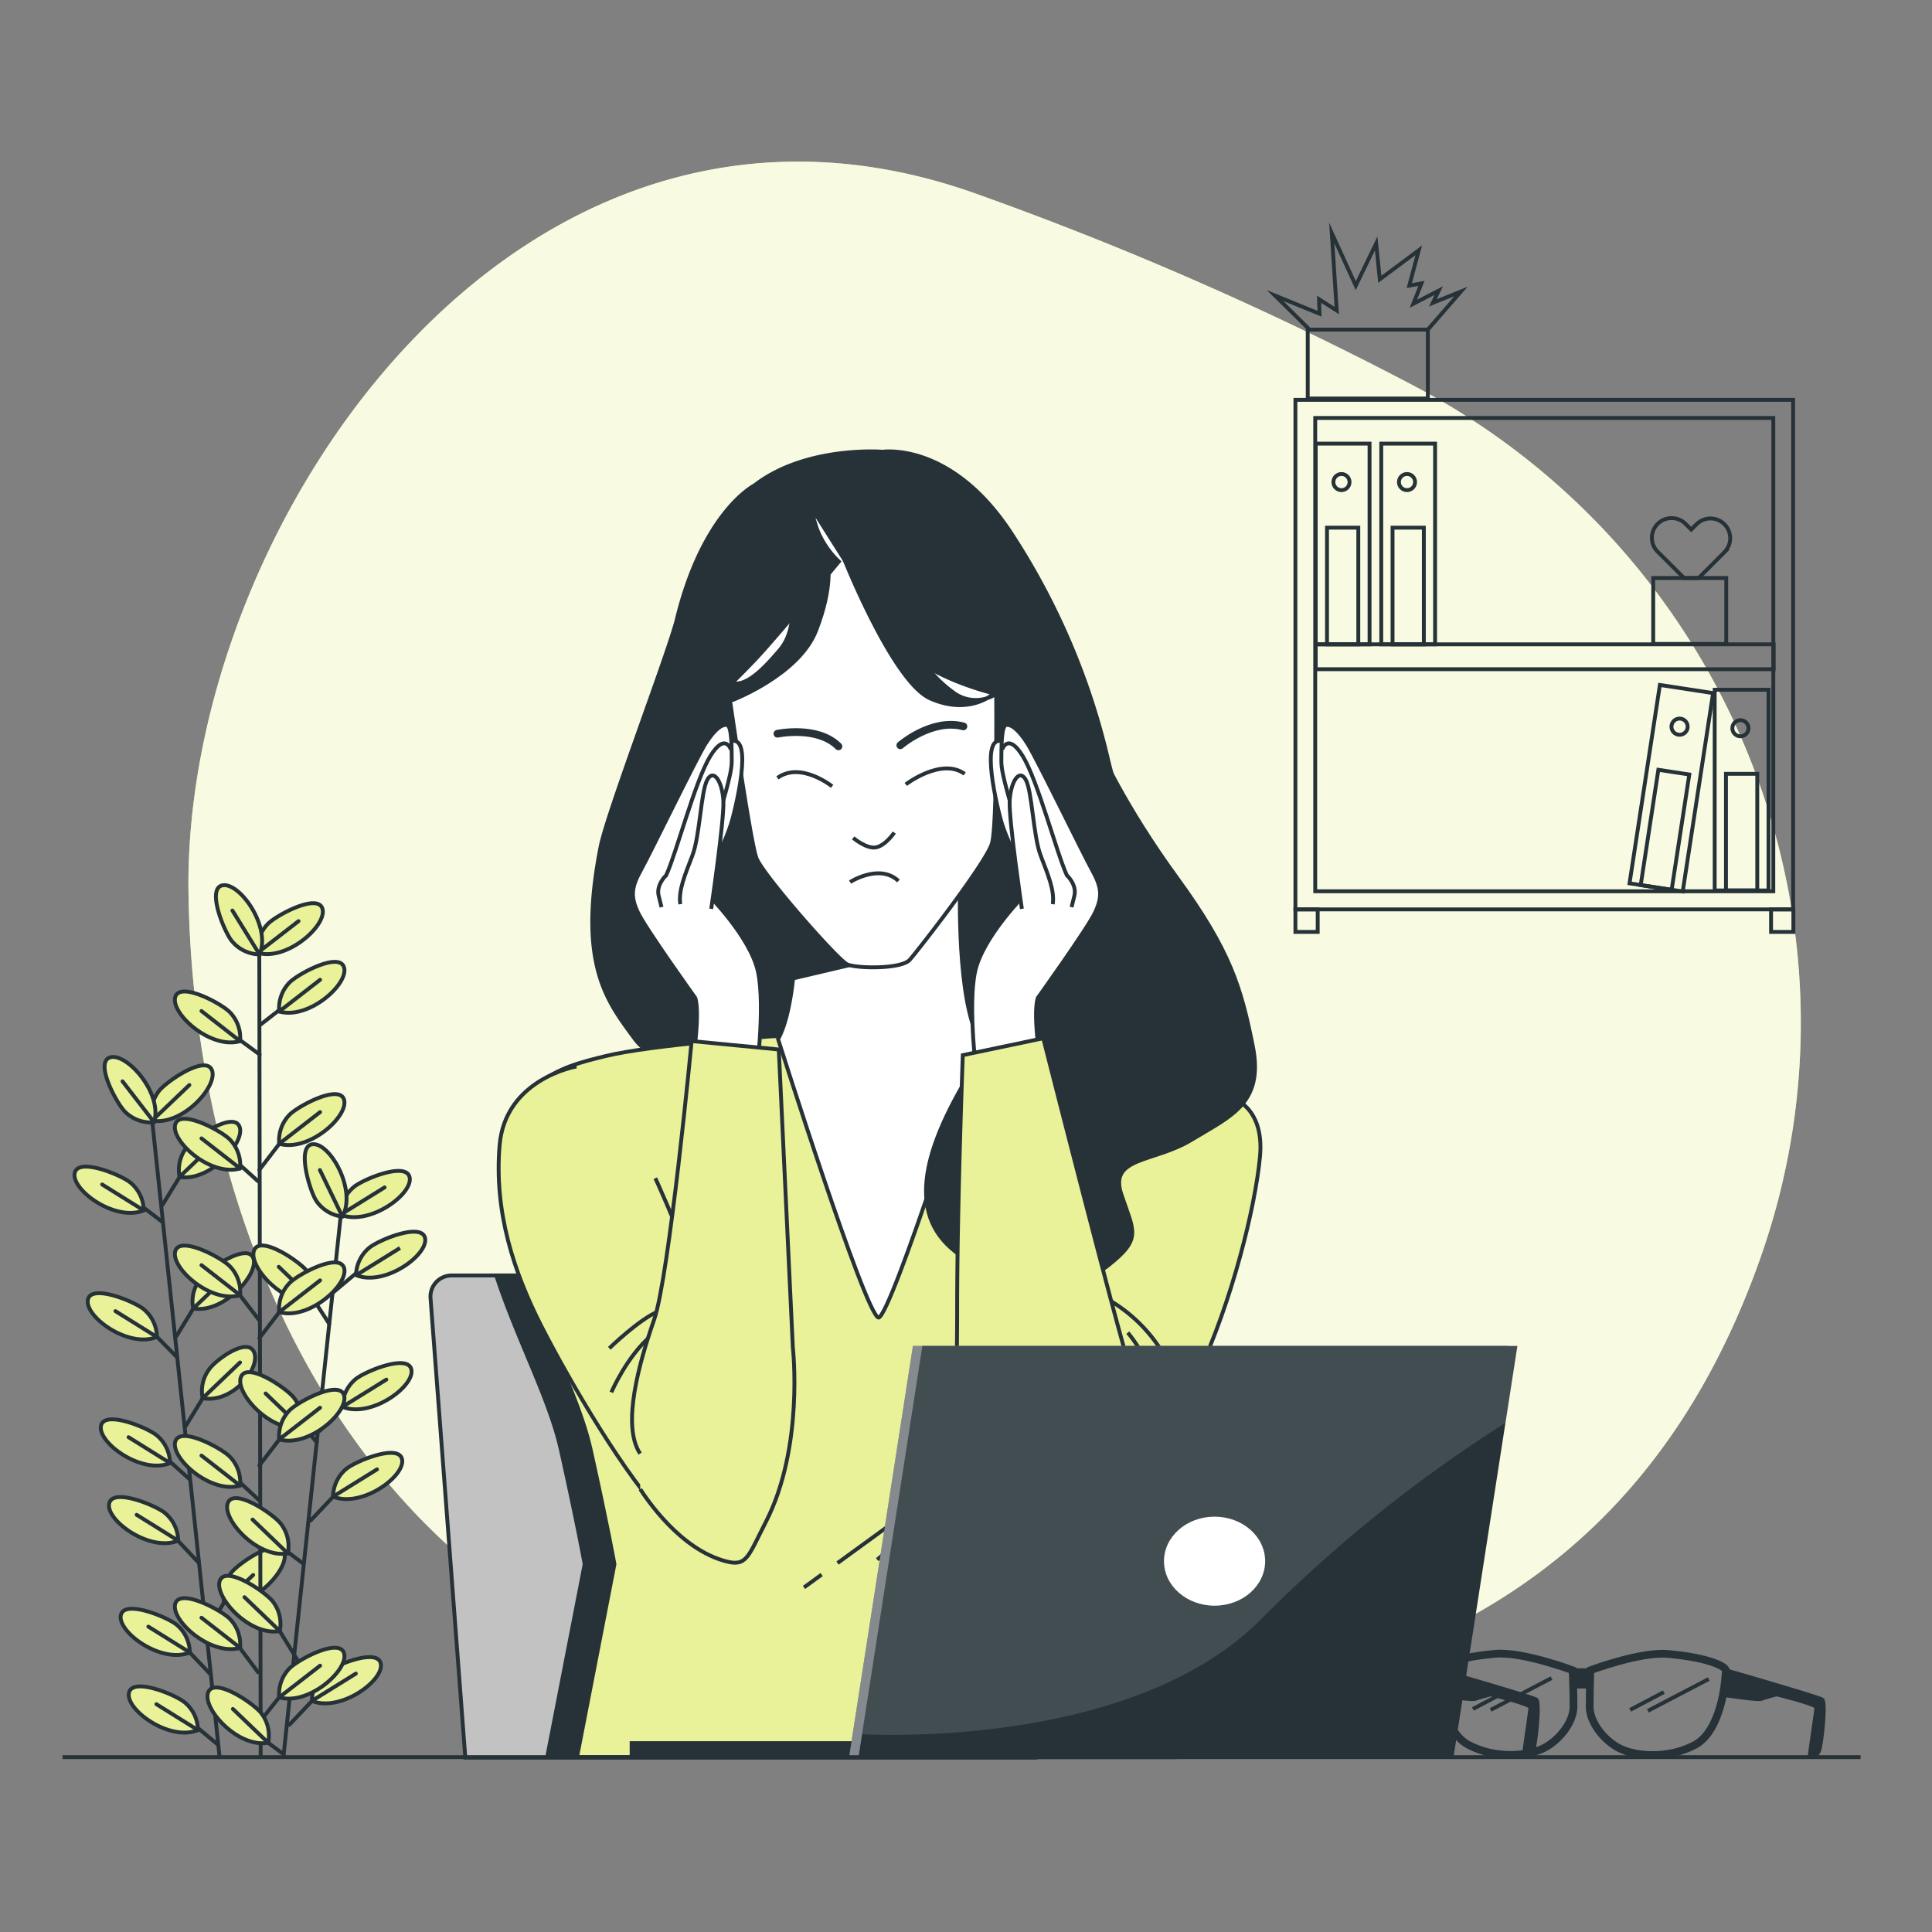 <svg xmlns="http://www.w3.org/2000/svg" viewBox="0 0 500 500"><rect x="0" y="0" width="500" height="500" fill="#808080" stroke="none"/><g id="freepik--background-simple--inject-73"><path d="M455.61,325.49c30.63-86.8-8.21-182.83-89.69-225.64A870.7,870.7,0,0,0,252.23,50C134.27,8.22,47.46,135.46,48.78,230.89S99.15,434.33,219.76,443s200.13-21.21,234.59-114C454.78,327.8,455.2,326.65,455.61,325.49Z" style="fill:#E9F199"></path><path d="M455.61,325.49c30.63-86.8-8.21-182.83-89.69-225.64A870.7,870.7,0,0,0,252.23,50C134.27,8.22,47.46,135.46,48.78,230.89S99.15,434.33,219.76,443s200.13-21.21,234.59-114C454.78,327.8,455.2,326.65,455.61,325.49Z" style="fill:#fff;opacity:0.7"></path></g><g id="freepik--Plant--inject-73"><line x1="39.49" y1="291.03" x2="56.83" y2="454.75" style="fill:none;stroke:#263238;stroke-linecap:round;stroke-linejoin:round"></line><line x1="54.29" y1="433.11" x2="46.59" y2="425.02" style="fill:none;stroke:#263238;stroke-linecap:round;stroke-linejoin:round"></line><path d="M49.13,427.66a9.47,9.47,0,0,0-3.32-7.09c-2.15-1.91-13.44-6.66-14.51-2.68C30.14,422.21,41.69,430.7,49.13,427.66Z" style="fill:#E9F199;stroke:#263238;stroke-linejoin:round"></path><line x1="49.13" y1="427.66" x2="38.39" y2="420.97" style="fill:none;stroke:#263238;stroke-linecap:round;stroke-linejoin:round"></line><line x1="56.2" y1="451.35" x2="48.69" y2="445.1" style="fill:none;stroke:#263238;stroke-linecap:round;stroke-linejoin:round"></line><path d="M51.23,447.75a9.45,9.45,0,0,0-3.33-7.09C45.76,438.74,34.47,434,33.4,438,32.23,442.3,43.79,450.79,51.23,447.75Z" style="fill:#E9F199;stroke:#263238;stroke-linejoin:round"></path><line x1="51.23" y1="447.75" x2="40.48" y2="441.05" style="fill:none;stroke:#263238;stroke-linecap:round;stroke-linejoin:round"></line><line x1="49.07" y1="382.83" x2="41.48" y2="376" style="fill:none;stroke:#263238;stroke-linecap:round;stroke-linejoin:round"></line><path d="M44,378.65a9.45,9.45,0,0,0-3.33-7.09c-2.14-1.92-13.43-6.67-14.5-2.69C25,373.19,36.58,381.69,44,378.65Z" style="fill:#E9F199;stroke:#263238;stroke-linejoin:round"></path><line x1="44.02" y1="378.65" x2="33.27" y2="371.95" style="fill:none;stroke:#263238;stroke-linecap:round;stroke-linejoin:round"></line><line x1="51.18" y1="404.19" x2="43.57" y2="396.09" style="fill:none;stroke:#263238;stroke-linecap:round;stroke-linejoin:round"></line><path d="M46.11,398.73a9.45,9.45,0,0,0-3.32-7.08C40.64,389.73,29.36,385,28.28,389,27.12,393.28,38.67,401.77,46.11,398.73Z" style="fill:#E9F199;stroke:#263238;stroke-linejoin:round"></path><line x1="46.11" y1="398.73" x2="35.37" y2="392.04" style="fill:none;stroke:#263238;stroke-linecap:round;stroke-linejoin:round"></line><line x1="45.69" y1="351.13" x2="38.07" y2="343.37" style="fill:none;stroke:#263238;stroke-linecap:round;stroke-linejoin:round"></line><path d="M40.61,346a9.46,9.46,0,0,0-3.32-7.09c-2.15-1.92-13.44-6.66-14.51-2.69C21.62,340.57,33.17,349.06,40.61,346Z" style="fill:#E9F199;stroke:#263238;stroke-linejoin:round"></path><line x1="40.61" y1="346.02" x2="29.87" y2="339.32" style="fill:none;stroke:#263238;stroke-linecap:round;stroke-linejoin:round"></line><line x1="42.02" y1="316.24" x2="34.65" y2="310.6" style="fill:none;stroke:#263238;stroke-linecap:round;stroke-linejoin:round"></line><path d="M37.19,313.25a9.46,9.46,0,0,0-3.32-7.09c-2.15-1.92-13.44-6.67-14.51-2.69C18.2,307.79,29.75,316.29,37.19,313.25Z" style="fill:#E9F199;stroke:#263238;stroke-linejoin:round"></path><line x1="37.19" y1="313.25" x2="26.45" y2="306.55" style="fill:none;stroke:#263238;stroke-linecap:round;stroke-linejoin:round"></line><line x1="53.55" y1="421.96" x2="59.9" y2="411.6" style="fill:none;stroke:#263238;stroke-linecap:round;stroke-linejoin:round"></line><path d="M58,414.71a9.46,9.46,0,0,1,1.79-7.62c1.71-2.32,11.77-9.3,13.64-5.63C75.42,405.45,65.87,416.15,58,414.71Z" style="fill:#E9F199;stroke:#263238;stroke-linejoin:round"></path><line x1="57.96" y1="414.71" x2="65.52" y2="407.61" style="fill:none;stroke:#263238;stroke-linecap:round;stroke-linejoin:round"></line><line x1="48.03" y1="369.1" x2="54.38" y2="358.74" style="fill:none;stroke:#263238;stroke-linecap:round;stroke-linejoin:round"></line><path d="M52.44,361.85a9.44,9.44,0,0,1,1.8-7.62c1.7-2.32,9.57-8.12,11.44-4.45C67.71,353.77,60.35,363.29,52.44,361.85Z" style="fill:#E9F199;stroke:#263238;stroke-linejoin:round"></path><line x1="52.44" y1="361.85" x2="62.12" y2="352.6" style="fill:none;stroke:#263238;stroke-linecap:round;stroke-linejoin:round"></line><line x1="45.61" y1="345.87" x2="51.96" y2="335.51" style="fill:none;stroke:#263238;stroke-linecap:round;stroke-linejoin:round"></line><path d="M50,338.62A9.46,9.46,0,0,1,51.81,331c1.7-2.32,11.77-9.29,13.64-5.63C67.48,329.36,57.93,340.06,50,338.62Z" style="fill:#E9F199;stroke:#263238;stroke-linejoin:round"></path><line x1="50.02" y1="338.62" x2="59.7" y2="329.37" style="fill:none;stroke:#263238;stroke-linecap:round;stroke-linejoin:round"></line><line x1="42.05" y1="311.82" x2="48.4" y2="301.46" style="fill:none;stroke:#263238;stroke-linecap:round;stroke-linejoin:round"></line><path d="M46.47,304.57A9.46,9.46,0,0,1,48.26,297c1.7-2.32,11.76-9.3,13.63-5.63C63.93,295.31,54.38,306,46.47,304.57Z" style="fill:#E9F199;stroke:#263238;stroke-linejoin:round"></path><line x1="46.47" y1="304.57" x2="56.14" y2="295.32" style="fill:none;stroke:#263238;stroke-linecap:round;stroke-linejoin:round"></line><path d="M39.33,290a9.46,9.46,0,0,1,1.79-7.62c1.71-2.31,11.77-9.29,13.64-5.62C56.79,280.79,47.24,291.48,39.33,290Z" style="fill:#E9F199;stroke:#263238;stroke-linejoin:round"></path><line x1="39.33" y1="290.04" x2="49.01" y2="280.8" style="fill:none;stroke:#263238;stroke-linecap:round;stroke-linejoin:round"></line><path d="M39.89,290.44a9.46,9.46,0,0,1-7.39-2.58c-2.12-1.93-8-12.67-4.16-14.15C32.52,272.11,42.15,282.73,39.89,290.44Z" style="fill:#E9F199;stroke:#263238;stroke-linejoin:round"></path><line x1="39.89" y1="290.44" x2="31.71" y2="279.85" style="fill:none;stroke:#263238;stroke-linecap:round;stroke-linejoin:round"></line><line x1="67.1" y1="243.43" x2="67.46" y2="454.56" style="fill:none;stroke:#263238;stroke-linecap:round;stroke-linejoin:round"></line><line x1="88.1" y1="315.35" x2="73.42" y2="454" style="fill:none;stroke:#263238;stroke-linecap:round;stroke-linejoin:round"></line><line x1="73.42" y1="454" x2="69.41" y2="451.04" style="fill:none;stroke:#263238;stroke-linecap:round;stroke-linejoin:round"></line><path d="M69.41,451a9.44,9.44,0,0,0-1.8-7.62c-1.7-2.31-11.77-9.28-13.64-5.61C51.94,441.8,61.5,452.49,69.41,451Z" style="fill:#E9F199;stroke:#263238;stroke-linejoin:round"></path><line x1="69.41" y1="451.04" x2="60.27" y2="442.28" style="fill:none;stroke:#263238;stroke-linecap:round;stroke-linejoin:round"></line><line x1="78.43" y1="404.63" x2="72.53" y2="400.21" style="fill:none;stroke:#263238;stroke-linecap:round;stroke-linejoin:round"></line><path d="M74.49,402a9.48,9.48,0,0,0-1.79-7.63c-1.7-2.31-11.77-9.28-13.64-5.61C57,392.78,66.59,403.47,74.49,402Z" style="fill:#E9F199;stroke:#263238;stroke-linejoin:round"></path><line x1="74.49" y1="402.03" x2="65.36" y2="393.26" style="fill:none;stroke:#263238;stroke-linecap:round;stroke-linejoin:round"></line><line x1="76.83" y1="429.36" x2="70.47" y2="419" style="fill:none;stroke:#263238;stroke-linecap:round;stroke-linejoin:round"></line><path d="M72.41,422.11a9.46,9.46,0,0,0-1.79-7.62c-1.71-2.31-11.78-9.29-13.64-5.62C55,412.87,64.5,423.56,72.41,422.11Z" style="fill:#E9F199;stroke:#263238;stroke-linejoin:round"></path><line x1="72.41" y1="422.11" x2="63.27" y2="413.35" style="fill:none;stroke:#263238;stroke-linecap:round;stroke-linejoin:round"></line><line x1="82.01" y1="373.28" x2="75.94" y2="366.28" style="fill:none;stroke:#263238;stroke-linecap:round;stroke-linejoin:round"></line><path d="M77.88,369.39a9.46,9.46,0,0,0-1.79-7.62c-1.71-2.31-11.78-9.28-13.64-5.61C60.42,360.15,70,370.84,77.88,369.39Z" style="fill:#E9F199;stroke:#263238;stroke-linejoin:round"></path><line x1="77.88" y1="369.39" x2="68.74" y2="360.63" style="fill:none;stroke:#263238;stroke-linecap:round;stroke-linejoin:round"></line><line x1="85.2" y1="342.61" x2="79.34" y2="333.51" style="fill:none;stroke:#263238;stroke-linecap:round;stroke-linejoin:round"></line><path d="M81.28,336.62A9.46,9.46,0,0,0,79.49,329c-1.71-2.32-11.78-9.29-13.64-5.62C63.82,327.37,73.37,338.06,81.28,336.62Z" style="fill:#E9F199;stroke:#263238;stroke-linejoin:round"></path><line x1="81.28" y1="336.62" x2="72.14" y2="327.85" style="fill:none;stroke:#263238;stroke-linecap:round;stroke-linejoin:round"></line><line x1="74.9" y1="446.37" x2="83.25" y2="437.54" style="fill:none;stroke:#263238;stroke-linecap:round;stroke-linejoin:round"></line><path d="M80.71,440.19A9.45,9.45,0,0,1,84,433.1c2.14-1.92,13.43-6.68,14.5-2.7C99.71,434.72,88.16,443.22,80.71,440.19Z" style="fill:#E9F199;stroke:#263238;stroke-linejoin:round"></path><line x1="80.71" y1="440.19" x2="92.09" y2="433.13" style="fill:none;stroke:#263238;stroke-linecap:round;stroke-linejoin:round"></line><line x1="80.39" y1="393.51" x2="88.74" y2="384.68" style="fill:none;stroke:#263238;stroke-linecap:round;stroke-linejoin:round"></line><path d="M86.2,387.32a9.47,9.47,0,0,1,3.32-7.09c2.15-1.91,13.43-6.67,14.5-2.69C105.19,381.86,93.64,390.36,86.2,387.32Z" style="fill:#E9F199;stroke:#263238;stroke-linejoin:round"></path><line x1="86.2" y1="387.32" x2="97.57" y2="380.27" style="fill:none;stroke:#263238;stroke-linecap:round;stroke-linejoin:round"></line><line x1="82.8" y1="370.28" x2="91.15" y2="361.45" style="fill:none;stroke:#263238;stroke-linecap:round;stroke-linejoin:round"></line><path d="M88.61,364.09A9.47,9.47,0,0,1,91.93,357c2.15-1.91,13.43-6.67,14.5-2.69C107.6,358.63,96.05,367.13,88.61,364.09Z" style="fill:#E9F199;stroke:#263238;stroke-linejoin:round"></path><line x1="88.61" y1="364.09" x2="99.98" y2="357.04" style="fill:none;stroke:#263238;stroke-linecap:round;stroke-linejoin:round"></line><line x1="86.23" y1="334.48" x2="94.68" y2="327.39" style="fill:none;stroke:#263238;stroke-linecap:round;stroke-linejoin:round"></line><path d="M92.14,330A9.45,9.45,0,0,1,95.47,323c2.14-1.92,13.42-6.67,14.5-2.7C111.14,324.57,99.59,333.07,92.14,330Z" style="fill:#E9F199;stroke:#263238;stroke-linejoin:round"></path><line x1="92.14" y1="330.04" x2="103.52" y2="322.98" style="fill:#E9F199;stroke:#263238;stroke-linejoin:round"></line><path d="M88.15,314.36a9.45,9.45,0,0,1,3.33-7.09c2.14-1.92,13.42-6.68,14.5-2.7C107.15,308.89,95.6,317.39,88.15,314.36Z" style="fill:#E9F199;stroke:#263238;stroke-linejoin:round"></path><line x1="88.15" y1="314.36" x2="99.53" y2="307.3" style="fill:none;stroke:#263238;stroke-linecap:round;stroke-linejoin:round"></line><path d="M88.62,314.86a9.46,9.46,0,0,1-6.7-4c-1.68-2.34-5.23-14.06-1.16-14.71C85.18,295.4,92.42,307.78,88.62,314.86Z" style="fill:#E9F199;stroke:#263238;stroke-linejoin:round"></path><line x1="88.62" y1="314.86" x2="82.79" y2="302.81" style="fill:none;stroke:#263238;stroke-linecap:round;stroke-linejoin:round"></line><line x1="66.8" y1="432.79" x2="59.88" y2="423.55" style="fill:none;stroke:#263238;stroke-linecap:round;stroke-linejoin:round"></line><path d="M62.13,426.45a9.45,9.45,0,0,0-2.57-7.4c-1.93-2.12-12.67-8-14.14-4.18C43.81,419.05,54.42,428.7,62.13,426.45Z" style="fill:#E9F199;stroke:#263238;stroke-linejoin:round"></path><line x1="62.13" y1="426.45" x2="52.14" y2="418.67" style="fill:none;stroke:#263238;stroke-linecap:round;stroke-linejoin:round"></line><line x1="67.04" y1="388.24" x2="59.88" y2="381.58" style="fill:none;stroke:#263238;stroke-linecap:round;stroke-linejoin:round"></line><path d="M62.13,384.47a9.42,9.42,0,0,0-2.57-7.39c-1.93-2.13-12.67-8-14.14-4.18C43.81,377.08,54.42,386.72,62.13,384.47Z" style="fill:#E9F199;stroke:#263238;stroke-linejoin:round"></path><line x1="62.13" y1="384.47" x2="52.14" y2="376.7" style="fill:none;stroke:#263238;stroke-linecap:round;stroke-linejoin:round"></line><line x1="67.28" y1="341.94" x2="59.88" y2="332.3" style="fill:none;stroke:#263238;stroke-linecap:round;stroke-linejoin:round"></line><path d="M62.13,335.19a9.42,9.42,0,0,0-2.57-7.39c-1.93-2.13-12.67-8-14.14-4.18C43.81,327.8,54.42,337.44,62.13,335.19Z" style="fill:#E9F199;stroke:#263238;stroke-linejoin:round"></path><line x1="62.13" y1="335.19" x2="52.14" y2="327.42" style="fill:none;stroke:#263238;stroke-linecap:round;stroke-linejoin:round"></line><line x1="66.8" y1="305.72" x2="59.88" y2="299.49" style="fill:none;stroke:#263238;stroke-linecap:round;stroke-linejoin:round"></line><path d="M62.13,302.39a9.45,9.45,0,0,0-2.57-7.4c-1.93-2.13-12.67-8-14.14-4.18C43.81,295,54.42,304.64,62.13,302.39Z" style="fill:#E9F199;stroke:#263238;stroke-linejoin:round"></path><line x1="62.13" y1="302.39" x2="52.14" y2="294.61" style="fill:none;stroke:#263238;stroke-linecap:round;stroke-linejoin:round"></line><line x1="67.19" y1="272.9" x2="60.03" y2="267.64" style="fill:none;stroke:#263238;stroke-linecap:round;stroke-linejoin:round"></line><path d="M62.13,269.44a9.45,9.45,0,0,0-2.57-7.4c-1.93-2.13-12.67-8-14.14-4.18C43.81,262,54.42,271.69,62.13,269.44Z" style="fill:#E9F199;stroke:#263238;stroke-linejoin:round"></path><line x1="62.13" y1="269.44" x2="52.14" y2="261.66" style="fill:none;stroke:#263238;stroke-linecap:round;stroke-linejoin:round"></line><line x1="68.55" y1="443.94" x2="74.51" y2="436.37" style="fill:none;stroke:#263238;stroke-linecap:round;stroke-linejoin:round"></line><path d="M72.26,439.27a9.49,9.49,0,0,1,2.57-7.4c1.94-2.13,12.67-8,14.15-4.18C90.59,431.87,80,441.52,72.26,439.27Z" style="fill:#E9F199;stroke:#263238;stroke-linejoin:round"></path><line x1="72.26" y1="439.27" x2="82.84" y2="431.07" style="fill:none;stroke:#263238;stroke-linecap:round;stroke-linejoin:round"></line><line x1="67.12" y1="379.26" x2="74.51" y2="369.61" style="fill:none;stroke:#263238;stroke-linecap:round;stroke-linejoin:round"></line><path d="M72.26,372.51a9.49,9.49,0,0,1,2.57-7.4c1.94-2.13,12.67-8,14.15-4.18C90.59,365.11,80,374.76,72.26,372.51Z" style="fill:#E9F199;stroke:#263238;stroke-linejoin:round"></path><line x1="72.26" y1="372.51" x2="82.84" y2="364.31" style="fill:none;stroke:#263238;stroke-linecap:round;stroke-linejoin:round"></line><line x1="67.12" y1="346.31" x2="74.51" y2="336.66" style="fill:none;stroke:#263238;stroke-linecap:round;stroke-linejoin:round"></line><path d="M72.26,339.56a9.49,9.49,0,0,1,2.57-7.4C76.77,330,87.5,324.14,89,328,90.59,332.16,80,341.81,72.26,339.56Z" style="fill:#E9F199;stroke:#263238;stroke-linejoin:round"></path><line x1="72.26" y1="339.56" x2="82.84" y2="331.36" style="fill:none;stroke:#263238;stroke-linecap:round;stroke-linejoin:round"></line><line x1="67.12" y1="302.76" x2="74.51" y2="293.11" style="fill:none;stroke:#263238;stroke-linecap:round;stroke-linejoin:round"></line><path d="M72.26,296a9.49,9.49,0,0,1,2.57-7.4c1.94-2.13,12.67-8,14.15-4.18C90.59,288.61,80,298.26,72.26,296Z" style="fill:#E9F199;stroke:#263238;stroke-linejoin:round"></path><line x1="72.26" y1="296.01" x2="82.84" y2="287.81" style="fill:none;stroke:#263238;stroke-linecap:round;stroke-linejoin:round"></line><line x1="67.43" y1="265.17" x2="74.68" y2="259.52" style="fill:none;stroke:#263238;stroke-linecap:round;stroke-linejoin:round"></line><path d="M72.26,261.77a9.49,9.49,0,0,1,2.57-7.4c1.94-2.13,12.67-8,14.15-4.18C90.59,254.37,80,264,72.26,261.77Z" style="fill:#E9F199;stroke:#263238;stroke-linejoin:round"></path><line x1="72.26" y1="261.77" x2="82.84" y2="253.57" style="fill:none;stroke:#263238;stroke-linecap:round;stroke-linejoin:round"></line><path d="M66.67,246.58a9.46,9.46,0,0,1,2.57-7.39c1.94-2.13,12.67-8,14.15-4.18C85,239.19,74.39,248.83,66.67,246.58Z" style="fill:#E9F199;stroke:#263238;stroke-linejoin:round"></path><line x1="66.67" y1="246.58" x2="77.26" y2="238.39" style="fill:none;stroke:#263238;stroke-linecap:round;stroke-linejoin:round"></line><path d="M67.19,247a9.48,9.48,0,0,1-7.09-3.34c-1.91-2.14-6.65-13.44-2.67-14.5C61.76,228,70.24,239.6,67.19,247Z" style="fill:#E9F199;stroke:#263238;stroke-linejoin:round"></path><line x1="67.19" y1="247.04" x2="60.15" y2="235.65" style="fill:none;stroke:#263238;stroke-linecap:round;stroke-linejoin:round"></line></g><g id="freepik--Character--inject-73"><path d="M267.7,454.87H120.42l-9-118.89a5.47,5.47,0,0,1,5.46-5.89h136.3a5.48,5.48,0,0,1,5.46,5.07l9,119.58Z" style="fill:#c2c2c2;stroke:#263238;stroke-miterlimit:10"></path><path d="M141.61,454.74l9.7-49.93s-1.82-10.19-6.15-29.6c-2.95-13.22-11.28-28.46-16.73-45.12H253.21a5.48,5.48,0,0,1,5.46,5.07l9,119.58Z" style="fill:#263238;stroke:#263238;stroke-miterlimit:10"></path><path d="M286.66,196.15a182.46,182.46,0,0,0-25-58.24c-15.51-23.68-33.2-21-33.2-21s-19.87-1.63-33.21,8.71c0,0-13.28,6.7-20.1,34.73-2,8.15-18,50.08-19.7,58.73-6.06,30.69,1.76,40.11,8.71,49.63,7.4,10.12,28.1,9.87,28.1,9.87l36.2-1.91s73.48,7.9,74.3-9S289.38,208.13,286.66,196.15Z" style="fill:#263238;stroke:#263238;stroke-miterlimit:10"></path><path d="M152.87,375.21c4.33,19.41,6.15,29.6,6.15,29.6l-9.69,49.93H304l-9.7-49.93s1.82-10.19,6.15-29.6,20.27-43.18,21.64-69.39-13.67-29.6-25.51-32.51-42.83-5.1-42.83-5.1l-27.1-1-27.11,1s-31,2.19-42.82,5.1-26.88,6.31-25.51,32.51S148.55,355.8,152.87,375.21Z" style="fill:#E9F199;stroke:#263238;stroke-miterlimit:10"></path><path d="M248.44,230.12l-21.11,8.49-21.11-8.49s.81,28.63-4.85,38.82c0,0,22.56,71.34,26,72.07,3.4-.73,26-72.07,26-72.07C247.63,258.75,248.44,230.12,248.44,230.12Z" style="fill:#fff;stroke:#263238;stroke-miterlimit:10"></path><polygon points="228.37 247.77 205.84 253.07 206.22 230.12 228.37 247.77" style="fill:#263238;stroke:#263238;stroke-miterlimit:10"></polygon><path d="M217.1,145.33s-16.17,19.52-21.34,25-7.35,7.35-7.35,7.35,5.71,40,7.35,44.37,21.06,26.44,23.51,27.53,14,1.27,16.17-1.18,19.92-25.26,21.28-30.16,1.09-38.65,1.09-38.65-19.59-4.36-26.67-14.7S218.62,145,218.62,145l-8.44-13.33s-.41.24,1.22,5.14A22.81,22.81,0,0,0,217.1,145.33Z" style="fill:#fff;stroke:#263238;stroke-miterlimit:10"></path><path d="M189.34,181.27s17.44-6.58,21.89-18.15,3-17.32,3-17.32l-9.62,8.6s2,8.19-2.85,13.88-10.14,11-14,7.48" style="fill:#263238;stroke:#263238;stroke-miterlimit:10"></path><path d="M218.62,145s12.54,31.49,22.14,35.76,15.66-.71,15.66-.71l1.39-.48a9.63,9.63,0,0,1-11.17-.41c-5.88-4.27-9.79-10.14-10.86-14.59" style="fill:#263238;stroke:#263238;stroke-miterlimit:10"></path><path d="M215.35,203.5s-8.16-6.53-14.15-2.18" style="fill:none;stroke:#263238;stroke-miterlimit:10"></path><path d="M234.41,203s9.25-7.07,15.24-2.72" style="fill:none;stroke:#263238;stroke-miterlimit:10"></path><path d="M201.2,189.89s10.34-2.18,15.79,3.27" style="fill:none;stroke:#263238;stroke-linecap:round;stroke-miterlimit:10;stroke-width:2px"></path><path d="M233,192.88s8.17-7.07,16.33-4.89" style="fill:none;stroke:#263238;stroke-linecap:round;stroke-miterlimit:10;stroke-width:2px"></path><path d="M220.8,216.84s3.53,3,6,2.44,4.63-3.81,4.63-3.81" style="fill:none;stroke:#263238;stroke-miterlimit:10"></path><path d="M220,228.27s7.62-4.9,12.52-.28" style="fill:none;stroke:#263238;stroke-miterlimit:10"></path><path d="M318.57,284s8.73,2.19,7.52,15.29-7.28,37.61-16.26,56.78-19.65,32.52-23.78,36.16-17-6.07-17-6.07-17.23-32.76-6.07-56.05,26.45-38.83,33-45.86S318.57,284,318.57,284Z" style="fill:#E9F199;stroke:#263238;stroke-miterlimit:10"></path><path d="M270.88,219s-3,32.66-17.15,54.44-19.32,39.19-7.62,49.53,31.57,11.7,40.55,4.63,6.81-8.71,3.54-18.51,8.44-8.16,18.24-14.15,18.78-9.26,15.78-24.23-5.71-24.49-19.6-43.54-20.14-33.48-20.14-33.48" style="fill:#263238;stroke:#263238;stroke-miterlimit:10"></path><path d="M268.82,232.06s-7.76-11.89-9.95-20.39-5.33-25,2.92-18.44,15.53,31.55,14.31,33.25S268.82,232.06,268.82,232.06Z" style="fill:#fff;stroke:#263238;stroke-miterlimit:10"></path><path d="M268.58,258.26c-1.46,4.37,1,19.17,1,19.17l-16.74,1.7s-2.43-18.68-.49-27.66,12.86-19.9,12.86-19.9-.48-10.67-1.94-17-4.12-13.83-4.12-17.47,0-9.22,1.21-9.47,3.15,1,5.58,4.86,14.32,28.39,16.74,32.75,2.67,6.8.73,10.92S268.58,258.26,268.58,258.26Z" style="fill:#fff;stroke:#263238;stroke-miterlimit:10"></path><path d="M264.46,235.21s-3.4-23.05-3.16-27.9,2.43-8.5,4.13-5.58,1.94,14.56,3.88,19.65,3.64,9,3.15,12.62" style="fill:#fff;stroke:#263238;stroke-miterlimit:10"></path><path d="M259.36,194s1.46-4.61,5.34,1.7,8.73,25,11.4,30.82c0,0,2.67,2.42,1.94,5.33l-.72,2.92" style="fill:none;stroke:#263238;stroke-miterlimit:10"></path><path d="M179.69,232.06s7.76-11.89,9.95-20.39,5.34-25-2.91-18.44-15.53,31.55-14.32,33.25S179.69,232.06,179.69,232.06Z" style="fill:#fff;stroke:#263238;stroke-miterlimit:10"></path><path d="M179.93,258.26c1.46,4.37-1,19.17-1,19.17l16.74,1.7s2.43-18.68.49-27.66-12.86-19.9-12.86-19.9.48-10.67,1.94-17,4.13-13.83,4.13-17.47,0-9.22-1.22-9.47-3.15,1-5.58,4.86-14.31,28.39-16.74,32.75-2.67,6.8-.73,10.92S179.93,258.26,179.93,258.26Z" style="fill:#fff;stroke:#263238;stroke-miterlimit:10"></path><path d="M184.06,235.21s3.39-23.05,3.15-27.9-2.42-8.5-4.12-5.58-1.94,14.56-3.89,19.65-3.64,9-3.15,12.62" style="fill:#fff;stroke:#263238;stroke-miterlimit:10"></path><path d="M189.15,194s-1.45-4.61-5.34,1.7-8.73,25-11.4,30.82c0,0-2.67,2.42-1.94,5.33l.73,2.92" style="fill:none;stroke:#263238;stroke-miterlimit:10"></path><path d="M295.51,376.43c-3.64,12.86-16,22.33-21.83,24.51s-20.39-9-23.78-21.84-2.19-15-2.19-40.76,1.46-65.27,1.46-65.27L270,268.7s19.41,76.43,22.32,84.92a111,111,0,0,1,3.88,13.59" style="fill:#E9F199;stroke:#263238;stroke-miterlimit:10"></path><path d="M149.2,276s-18.44,3.15-19.9,20.38S132.94,329.12,140,343s22.32,40,32.51,50,14.8-6.31,15.29-27.17-18.2-60.91-18.2-60.91" style="fill:#E9F199;stroke:#263238;stroke-miterlimit:10"></path><path d="M158.22,360.33s4-9.37,10.37-14.72" style="fill:none;stroke:#263238;stroke-miterlimit:10"></path><path d="M157.69,348.94s7.72-7.53,12.68-9.55" style="fill:none;stroke:#263238;stroke-miterlimit:10"></path><path d="M165.7,385.41C167.15,387.6,175.88,401,188,404.1c5.28,1.35,5.63-1.29,10.19-10.2,9.95-19.41,7-45.13,7-45.13l-3.64-77.16L179,269.43s-5.82,60.9-9.7,72.06-8.5,27.42-3.64,34.7" style="fill:#E9F199;stroke:#263238;stroke-miterlimit:10"></path><path d="M287.75,336.88a39.76,39.76,0,0,1,15.53,17.72" style="fill:none;stroke:#263238;stroke-miterlimit:10"></path><path d="M291.87,344.89s4.62,5.34,5.83,10.92" style="fill:none;stroke:#263238;stroke-miterlimit:10"></path><line x1="216.75" y1="404.52" x2="237.25" y2="389.61" style="fill:none;stroke:#263238;stroke-miterlimit:10"></line><line x1="208.07" y1="410.83" x2="212.64" y2="407.5" style="fill:none;stroke:#263238;stroke-miterlimit:10"></line><line x1="241.79" y1="391.12" x2="227.02" y2="403.63" style="fill:none;stroke:#263238;stroke-miterlimit:10"></line></g><g id="freepik--Shelf--inject-73"><path d="M335.25,103.48V235.35H464.06V103.48Z" style="fill:none;stroke:#263238;stroke-miterlimit:10"></path><path d="M340.38,108.17V230.66H458.93V108.17Z" style="fill:none;stroke:#263238;stroke-miterlimit:10"></path><rect x="340.51" y="166.75" width="118.51" height="6.44" style="fill:none;stroke:#263238;stroke-miterlimit:10"></rect><path d="M446.4,142.79l-1.47,1.47-5.32,5.33h-3.78l-5.32-5.32L429,142.79a5.1,5.1,0,0,1,7.22-7.21l1.47,1.47,1.47-1.47a5.1,5.1,0,0,1,7.21,7.21Z" style="fill:none;stroke:#263238;stroke-miterlimit:10"></path><polygon points="446.75 149.59 446.75 166.65 427.85 166.65 427.85 149.59 435.83 149.59 439.61 149.59 446.75 149.59" style="fill:none;stroke:#263238;stroke-miterlimit:10"></polygon><rect x="340.51" y="114.81" width="13.93" height="51.94" style="fill:none;stroke:#263238;stroke-miterlimit:10"></rect><rect x="343.43" y="136.56" width="8.1" height="30.19" style="fill:none;stroke:#263238;stroke-miterlimit:10"></rect><circle cx="347.17" cy="124.76" r="2.09" style="fill:none;stroke:#263238;stroke-miterlimit:10"></circle><rect x="357.47" y="114.81" width="13.93" height="51.94" style="fill:none;stroke:#263238;stroke-miterlimit:10"></rect><rect x="360.39" y="136.56" width="8.1" height="30.19" style="fill:none;stroke:#263238;stroke-miterlimit:10"></rect><circle cx="364.13" cy="124.76" r="2.09" style="fill:none;stroke:#263238;stroke-miterlimit:10"></circle><rect x="425.58" y="178.01" width="13.93" height="51.94" transform="translate(35.82 -63.07) rotate(8.7)" style="fill:none;stroke:#263238;stroke-miterlimit:10"></rect><rect x="426.86" y="199.64" width="8.1" height="30.19" transform="translate(37.43 -62.69) rotate(8.7)" style="fill:none;stroke:#263238;stroke-miterlimit:10"></rect><path d="M436.73,188.42A2.09,2.09,0,1,1,435,186,2.09,2.09,0,0,1,436.73,188.42Z" style="fill:none;stroke:#263238;stroke-miterlimit:10"></path><rect x="443.76" y="178.51" width="13.93" height="51.94" style="fill:none;stroke:#263238;stroke-miterlimit:10"></rect><rect x="446.68" y="200.26" width="8.1" height="30.19" style="fill:none;stroke:#263238;stroke-miterlimit:10"></rect><circle cx="450.42" cy="188.46" r="2.09" style="fill:none;stroke:#263238;stroke-miterlimit:10"></circle><rect x="338.44" y="85.3" width="31.09" height="17.83" style="fill:none;stroke:#263238;stroke-miterlimit:10"></rect><polyline points="338.67 85.06 329.99 76.5 341.49 81.19 341.37 77.44 345.95 80.37 344.66 60.31 350.87 73.92 356.15 63.01 357.09 72.28 367.18 64.77 364.72 73.92 367.88 73.33 365.77 78.61 372.34 75.21 370.82 78.38 378.09 75.44 369.53 85.3 338.44 85.3" style="fill:none;stroke:#263238;stroke-miterlimit:10"></polyline><rect x="335.25" y="235.35" width="5.77" height="5.83" style="fill:none;stroke:#263238;stroke-miterlimit:10"></rect><rect x="458.35" y="235.35" width="5.77" height="5.83" style="fill:none;stroke:#263238;stroke-miterlimit:10"></rect></g><g id="freepik--Glasses--inject-73"><path d="M372.64,432.26s23.94,6.91,24.95,7.58-.17,11.8-.84,13.32-2.36,2-2.36,1.18,1.68-11.63,1.68-12.47-10.28-3.37-10.28-3.37-3.2.84-4.05,1.18-9.6-1-9.6-1Z" style="fill:#263238;stroke:#263238;stroke-miterlimit:10"></path><path d="M407,432.26S394.09,427.4,387,428c-11.13,1-15,3.38-15,4.22s.17,2.19.17,2.19.84,13.49,7.92,17.19,15.34,2.87,19.38.85,7.76-6.75,7.76-10.79S407,432.26,407,432.26Z" style="fill:none;stroke:#263238;stroke-miterlimit:10;stroke-width:2px"></path><path d="M411.58,432.26s12.94-4.86,20.06-4.22c11.13,1,15,3.38,15,4.22s-.16,2.19-.16,2.19-.85,13.49-7.93,17.19-15.34,2.87-19.38.85-7.76-6.75-7.76-10.79S411.58,432.26,411.58,432.26Z" style="fill:none;stroke:#263238;stroke-miterlimit:10;stroke-width:2px"></path><polygon points="407.03 432.26 411.58 432.26 411.58 436.47 407.37 436.47 407.03 432.26" style="fill:#263238;stroke:#263238;stroke-miterlimit:10"></polygon><path d="M446.64,432.26s23.94,6.91,24.95,7.58-.17,11.8-.84,13.32-2.36,2-2.36,1.18,1.69-11.63,1.69-12.47-10.29-3.37-10.29-3.37-3.2.84-4,1.18-9.61-1-9.61-1Z" style="fill:#263238;stroke:#263238;stroke-miterlimit:10"></path><line x1="442.22" y1="434.53" x2="426.47" y2="442.76" style="fill:none;stroke:#263238;stroke-miterlimit:10"></line><line x1="430.59" y1="437.92" x2="421.87" y2="442.52" style="fill:none;stroke:#263238;stroke-miterlimit:10"></line><line x1="401.53" y1="434.29" x2="385.78" y2="442.52" style="fill:none;stroke:#263238;stroke-miterlimit:10"></line><line x1="389.9" y1="437.68" x2="381.18" y2="442.28" style="fill:none;stroke:#263238;stroke-miterlimit:10"></line></g><g id="freepik--Device--inject-73"><rect x="162.96" y="450.62" width="211.24" height="3.82" style="fill:#263238"></rect><polygon points="390.25 348.33 236.27 348.33 219.79 454.44 373.77 454.44 390.25 348.33" style="fill:#263238"></polygon><polygon points="390.25 348.33 236.27 348.33 219.79 454.44 373.77 454.44 390.25 348.33" style="fill:#fff;opacity:0.43"></polygon><polygon points="392.7 348.33 238.71 348.33 222.23 454.44 376.22 454.44 392.7 348.33" style="fill:#263238"></polygon><path d="M392.7,348.33h-154L223.1,448.83c12.12.53,72.62,1.49,103.62-30.14a362.46,362.46,0,0,1,62.89-50.45Z" style="fill:#fff;opacity:0.13"></path><ellipse cx="314.33" cy="404.03" rx="13.09" ry="11.52" style="fill:#fff"></ellipse></g><g id="freepik--Table--inject-73"><line x1="16.18" y1="454.74" x2="481.52" y2="454.74" style="fill:none;stroke:#263238;stroke-miterlimit:10"></line></g></svg>